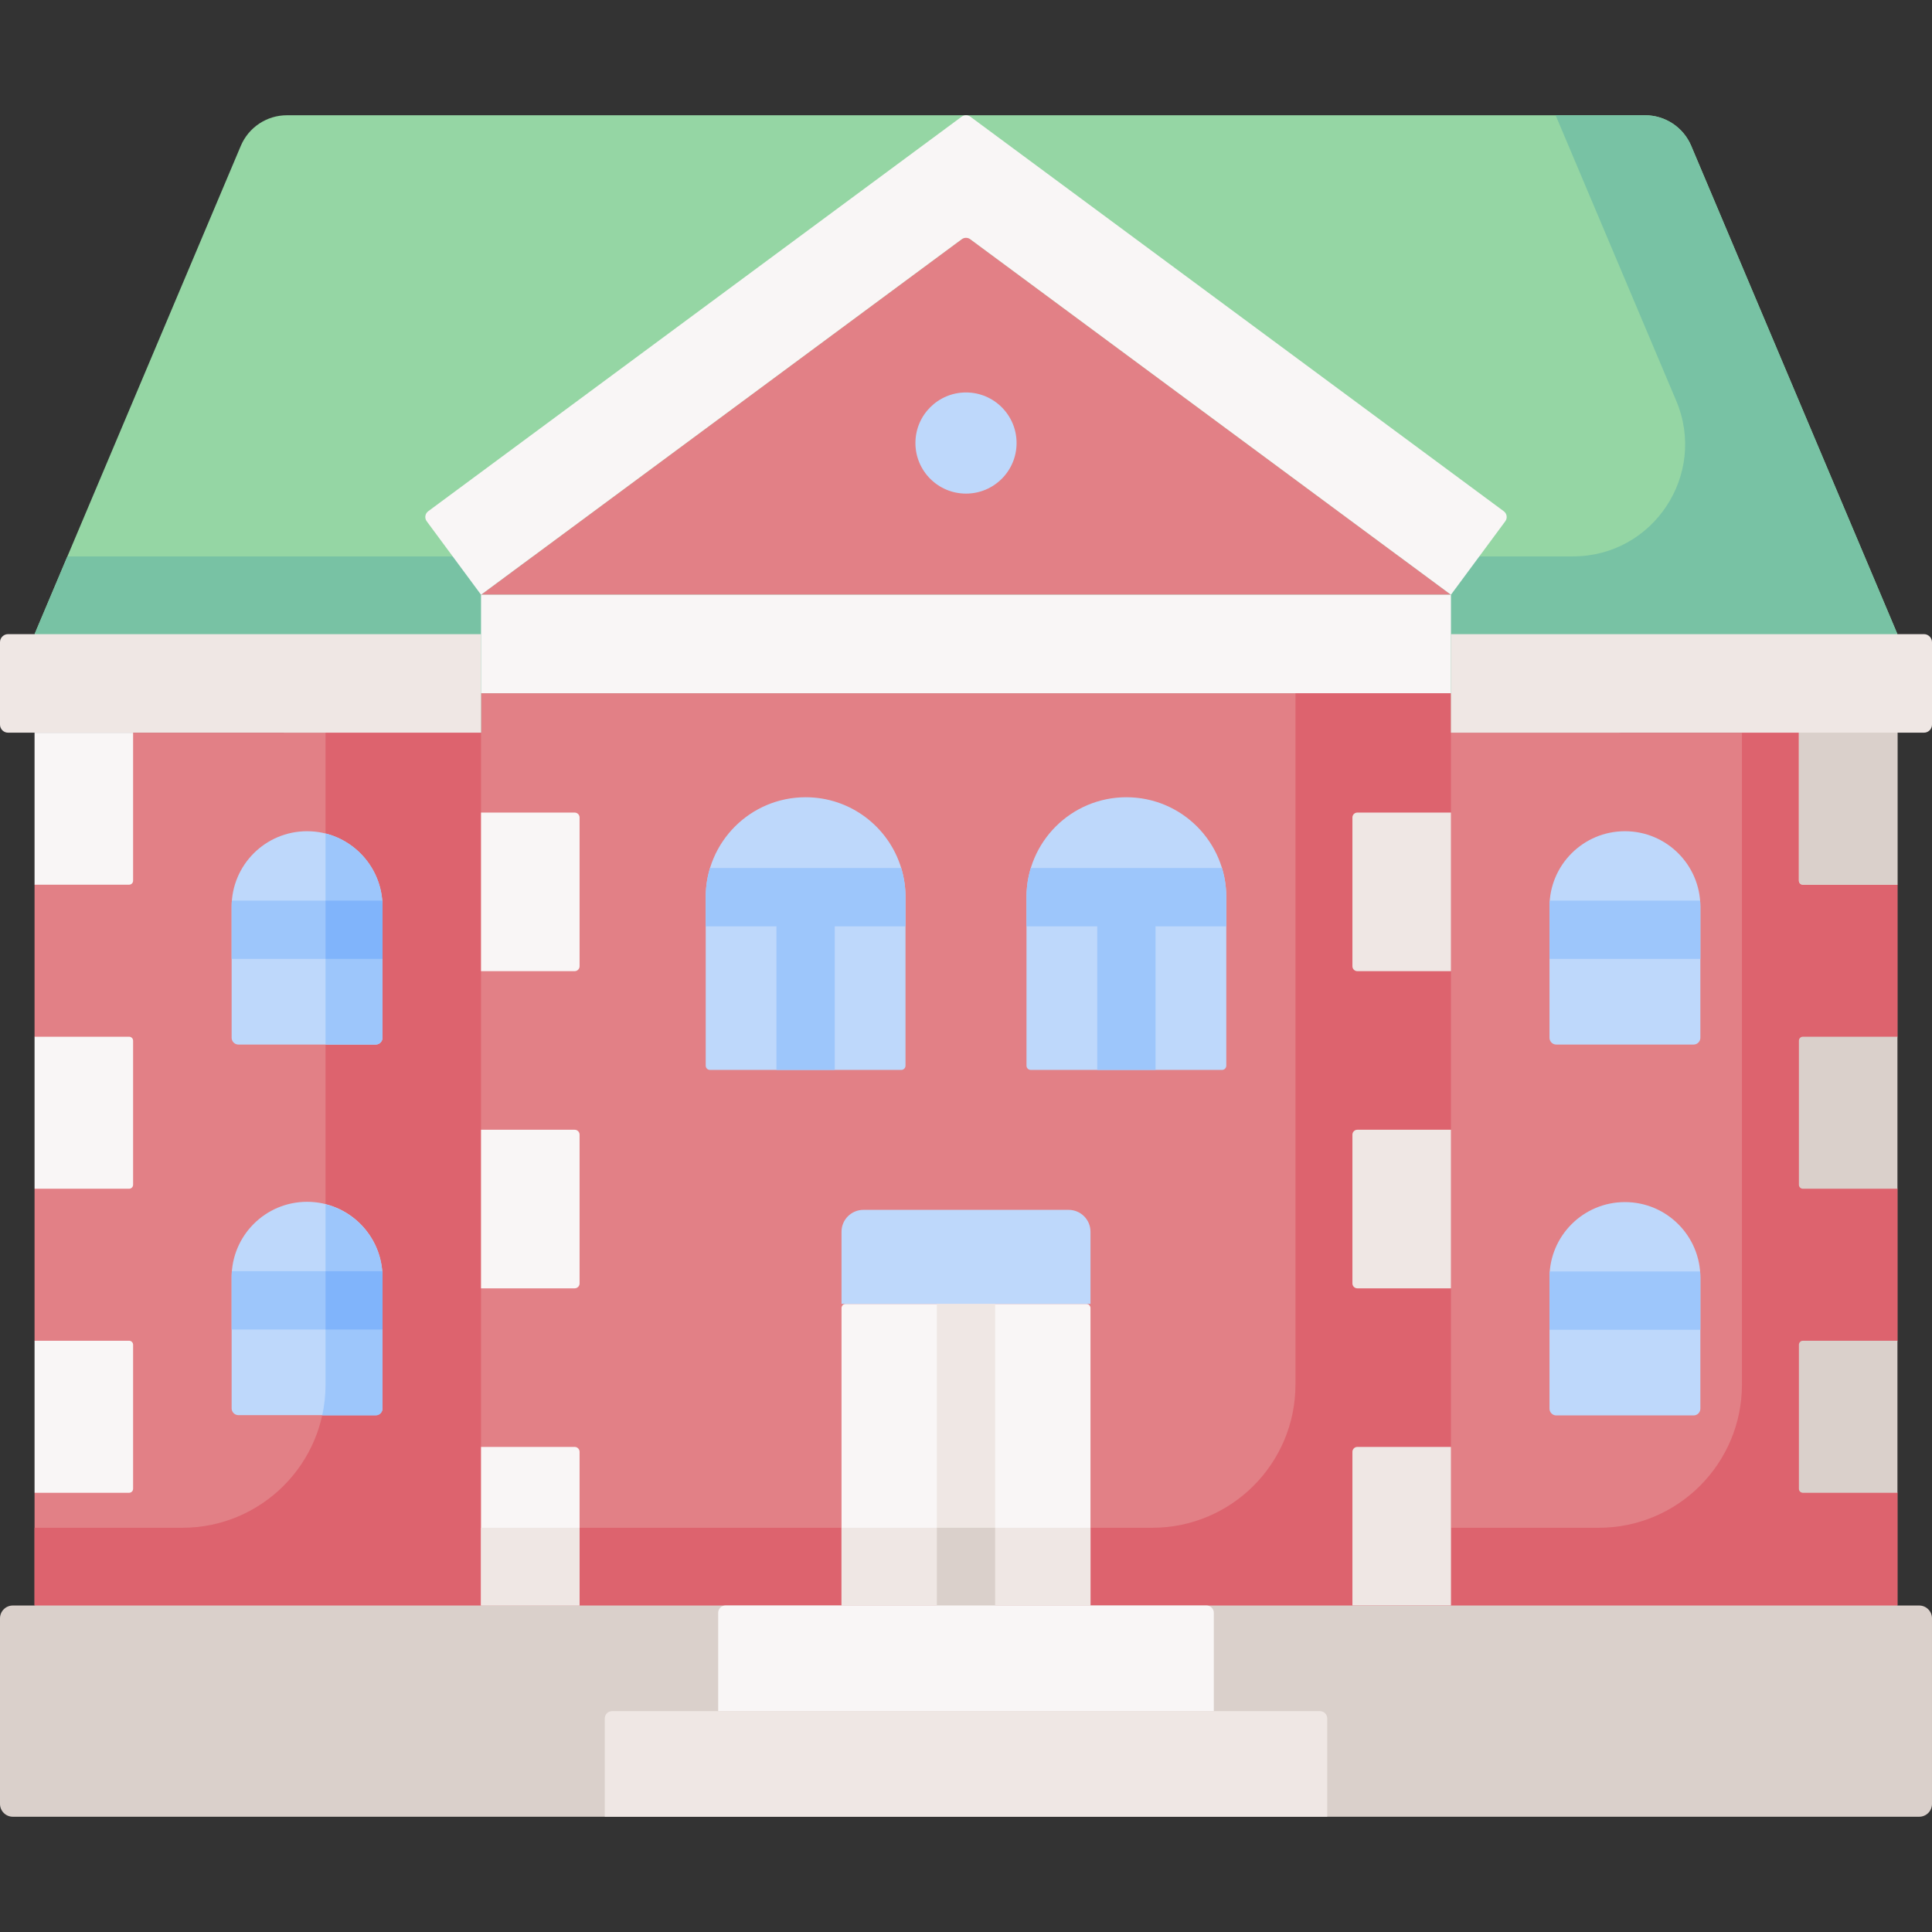 <svg id="Capa_1" enable-background="new 0 0 512 512" height="512" viewBox="0 0 512 512" width="512" xmlns="http://www.w3.org/2000/svg"><rect x="0" y="0" width="512" height="512" fill="#333333" stroke="none"/><g><path d="m502.842 168.054-54.658-129.406c-2.074-4.911-6.887-8.103-12.218-8.103h-359.932c-5.331 0-10.144 3.192-12.218 8.103l-54.658 129.406z" fill="#95d6a4"/><path d="m502.842 168.054-54.658-129.406c-2.074-4.911-6.887-8.103-12.218-8.103h-23.709l31.955 75.656c8.269 19.577-6.103 41.249-27.355 41.249h-398.997l-8.703 20.604 233.439 92.593z" fill="#78c2a4"/><path d="m127.481 194.167h-92.21l-13.056 10.072-13.057 30.215v40.287l13.057 29.064-13.057 11.223v40.287l13.057 30.215-13.057 10.072v29.877h118.323z" fill="#e28086"/><path d="m86.274 194.167v172.746c0 20.966-16.996 37.962-37.962 37.962h-39.154v20.604l136.776 26.329 14.335-257.641z" fill="#dd636e"/><path d="m61.385 275.019v-34.747c0-11.041 8.95-19.991 19.991-19.991 11.041 0 19.991 8.95 19.991 19.991v34.747c0 .994-.806 1.8-1.8 1.8h-36.382c-.994 0-1.8-.806-1.8-1.8z" fill="#bed8fb"/><path d="m86.274 220.885v55.934h13.294c.994 0 1.8-.806 1.8-1.8v-34.747c0-9.351-6.421-17.202-15.094-19.387z" fill="#9dc6fb"/><path d="m61.385 373.229v-34.747c0-11.041 8.95-19.991 19.991-19.991 11.041 0 19.991 8.95 19.991 19.991v34.747c0 .994-.806 1.8-1.8 1.8h-36.382c-.994 0-1.8-.805-1.8-1.8z" fill="#bed8fb"/><path d="m86.274 319.17v47.743c0 2.812-.306 5.553-.886 8.191h14.18c.994 0 1.8-.806 1.8-1.8v-34.747c0-9.352-6.421-17.203-15.094-19.387z" fill="#9dc6fb"/><path d="m61.385 338.482v13.849h39.983v-13.849c0-.54-.022-1.075-.064-1.604h-39.855c-.042.53-.064 1.065-.064 1.604z" fill="#9dc6fb"/><path d="m101.364 338.104c0-.012 0-.024-.001-.036-.003-.127-.006-.253-.011-.379 0-.006-.001-.013-.001-.019-.005-.131-.012-.261-.019-.391 0-.001 0-.003 0-.004-.008-.133-.017-.265-.028-.396h-15.03v15.453h15.094v-13.849c0-.127-.002-.253-.004-.379z" fill="#80b4fb"/><path d="m9.158 395.602h25.058c.583 0 1.056-.473 1.056-1.056v-38.176c0-.583-.473-1.056-1.056-1.056h-25.058z" fill="#f9f6f6"/><path d="m9.158 315.028h25.058c.583 0 1.056-.473 1.056-1.056v-38.175c0-.583-.473-1.056-1.056-1.056h-25.058z" fill="#f9f6f6"/><path d="m35.271 194.167h-26.113v40.287h25.058c.583 0 1.056-.473 1.056-1.056v-39.231z" fill="#f9f6f6"/><path d="m371.462 194.167h105.267l18.623 21.173 7.49 19.114v40.287l-4.892 26.573 4.892 13.714v40.287l-4.892 26.218 4.892 14.069v29.877h-118.323z" fill="#e28086"/><path d="m410.632 275.019v-34.747c0-11.041 8.95-19.991 19.991-19.991 11.041 0 19.991 8.95 19.991 19.991v34.747c0 .994-.806 1.8-1.8 1.8h-36.383c-.993 0-1.799-.806-1.799-1.8z" fill="#bed8fb"/><path d="m410.632 240.272v13.849h39.983v-13.849c0-.54-.022-1.075-.064-1.604h-39.855c-.042.529-.064 1.064-.064 1.604z" fill="#9dc6fb"/><path d="m461.635 194.167v172.746c0 20.966-16.996 37.962-37.962 37.962h-52.211l-8.09 51.966 139.47-31.363v-29.877l-10.302-19.615 10.302-20.672v-40.287l-10.302-20.143 10.302-20.143v-40.287l-10.413-26.576-15.7-13.711z" fill="#dd636e"/><path d="m502.842 395.602h-25.058c-.583 0-1.056-.473-1.056-1.056v-38.176c0-.583.473-1.056 1.056-1.056h25.058z" fill="#dad0cb"/><path d="m502.842 315.028h-25.058c-.583 0-1.056-.473-1.056-1.056v-38.175c0-.583.473-1.056 1.056-1.056h25.058z" fill="#dad0cb"/><path d="m476.729 194.167h26.113v40.287h-25.058c-.583 0-1.056-.473-1.056-1.056v-39.231z" fill="#efe7e4"/><path d="m476.729 194.167h26.113v40.287h-25.058c-.583 0-1.056-.473-1.056-1.056v-39.231z" fill="#dad0cb"/><path d="m61.385 240.272v13.849h39.983v-13.849c0-.54-.022-1.075-.064-1.604h-39.855c-.042.529-.064 1.064-.064 1.604z" fill="#9dc6fb"/><path d="m101.364 239.893c0-.012 0-.024-.001-.036-.003-.127-.006-.253-.011-.379 0-.006-.001-.013-.001-.019-.005-.131-.012-.261-.019-.391 0-.001 0-.003 0-.004-.008-.133-.017-.265-.028-.396h-15.03v15.453h15.094v-13.849c0-.127-.002-.253-.004-.379z" fill="#80b4fb"/><path d="m256 62.55-128.518 95.058h257.037z" fill="#e28086"/><path d="m254.843 30.926-141.362 104.558c-.844.624-1.022 1.814-.398 2.658l14.398 19.467 127.361-94.202c.688-.509 1.626-.509 2.314 0l127.361 94.202 14.398-19.467c.624-.844.446-2.034-.398-2.658l-141.36-104.558c-.687-.509-1.626-.509-2.314 0z" fill="#f9f6f6"/><path d="m127.481 157.608h257.037v26.114h-257.037z" fill="#f9f6f6"/><path d="m127.481 183.722h257.037v241.757h-257.037z" fill="#e28086"/><path d="m343.311 183.722v183.191c0 20.966-16.996 37.962-37.962 37.962h-177.868v20.604l257.037 34.174v-275.931z" fill="#dd636e"/><path d="m127.481 194.167h-125.343c-1.181 0-2.138-.957-2.138-2.137v-21.838c0-1.181.957-2.138 2.138-2.138h125.344v26.113z" fill="#efe7e4"/><path d="m127.481 425.479h26.114v-40.724c0-.72-.584-1.304-1.304-1.304h-24.81z" fill="#f9f6f6"/><path d="m127.481 404.875h26.113v20.604h-26.113z" fill="#efe7e4"/><path d="m127.481 341.423h24.81c.72 0 1.304-.584 1.304-1.304v-39.42c0-.72-.584-1.304-1.304-1.304h-24.81z" fill="#f9f6f6"/><path d="m127.481 215.34v42.028h24.81c.72 0 1.304-.584 1.304-1.304v-39.42c0-.72-.584-1.304-1.304-1.304z" fill="#f9f6f6"/><path d="m384.519 425.479h-26.114v-40.724c0-.72.584-1.304 1.304-1.304h24.81z" fill="#efe7e4"/><path d="m384.519 341.423h-24.81c-.72 0-1.304-.584-1.304-1.304v-39.42c0-.72.584-1.304 1.304-1.304h24.81z" fill="#efe7e4"/><path d="m384.519 215.34v42.028h-24.81c-.72 0-1.304-.584-1.304-1.304v-39.42c0-.72.584-1.304 1.304-1.304z" fill="#efe7e4"/><g fill="#bed8fb"><circle cx="256" cy="117.408" r="13.403"/><path d="m238.838 283.541h-50.685c-.626 0-1.133-.507-1.133-1.133v-44.656c0-14.622 11.853-26.475 26.475-26.475 11.934 0 22.024 7.896 25.33 18.749.745 2.444 1.145 5.039 1.145 7.726v7.727 36.929c0 .626-.507 1.133-1.132 1.133z"/><path d="m323.847 283.541h-50.685c-.626 0-1.133-.507-1.133-1.133v-44.656c0-14.622 11.853-26.475 26.475-26.475 14.622 0 26.475 11.853 26.475 26.475v44.656c.001.626-.506 1.133-1.132 1.133z"/></g><path d="m384.519 194.167h125.344c1.181 0 2.138-.957 2.138-2.138v-21.838c0-1.181-.957-2.138-2.138-2.138h-125.344z" fill="#efe7e4"/><path d="m288.99 425.479h-65.979v-78.832c0-.604.49-1.094 1.094-1.094h63.791c.604 0 1.094.49 1.094 1.094z" fill="#f9f6f6"/><path d="m223.011 404.875h65.979v20.604h-65.979z" fill="#efe7e4"/><path d="m288.99 345.552h-65.979v-19.13c0-3.202 2.596-5.798 5.798-5.798h54.383c3.202 0 5.798 2.596 5.798 5.798z" fill="#bed8fb"/><path d="m273.175 230.027c-.745 2.444-1.146 5.038-1.146 7.726v7.727h18.749v38.062h15.453v-38.062h18.749v-7.727c0-2.688-.401-5.282-1.146-7.726z" fill="#9dc6fb"/><path d="m188.166 230.027c-.745 2.444-1.146 5.038-1.146 7.726v7.727h18.749v38.062h15.453v-38.062h18.748v-7.727c0-2.688-.401-5.282-1.146-7.726z" fill="#9dc6fb"/><path d="m248.274 345.553h15.453v79.926h-15.453z" fill="#efe7e4"/><path d="m248.274 404.875h15.453v20.604h-15.453z" fill="#dad0cb"/><path d="m508.597 481.456h-505.194c-1.88 0-3.403-1.524-3.403-3.404v-49.17c0-1.88 1.524-3.403 3.403-3.403h505.193c1.88 0 3.403 1.524 3.403 3.403v49.17c.001 1.88-1.523 3.404-3.402 3.404z" fill="#dad0cb"/><path d="m321.676 453.467h-131.352v-26.053c0-1.069.866-1.935 1.935-1.935h127.482c1.069 0 1.935.866 1.935 1.935z" fill="#f9f6f6"/><path d="m351.731 481.456h-191.462v-26.053c0-1.069.866-1.935 1.935-1.935h187.593c1.069 0 1.935.866 1.935 1.935v26.053z" fill="#efe7e4"/><path d="m410.632 373.304v-34.747c0-11.041 8.95-19.991 19.991-19.991 11.041 0 19.991 8.95 19.991 19.991v34.747c0 .994-.806 1.8-1.8 1.8h-36.383c-.993 0-1.799-.806-1.799-1.8z" fill="#bed8fb"/><path d="m410.632 338.557v13.849h39.983v-13.849c0-.54-.022-1.075-.064-1.604h-39.855c-.042.529-.064 1.064-.064 1.604z" fill="#9dc6fb"/></g></svg>
